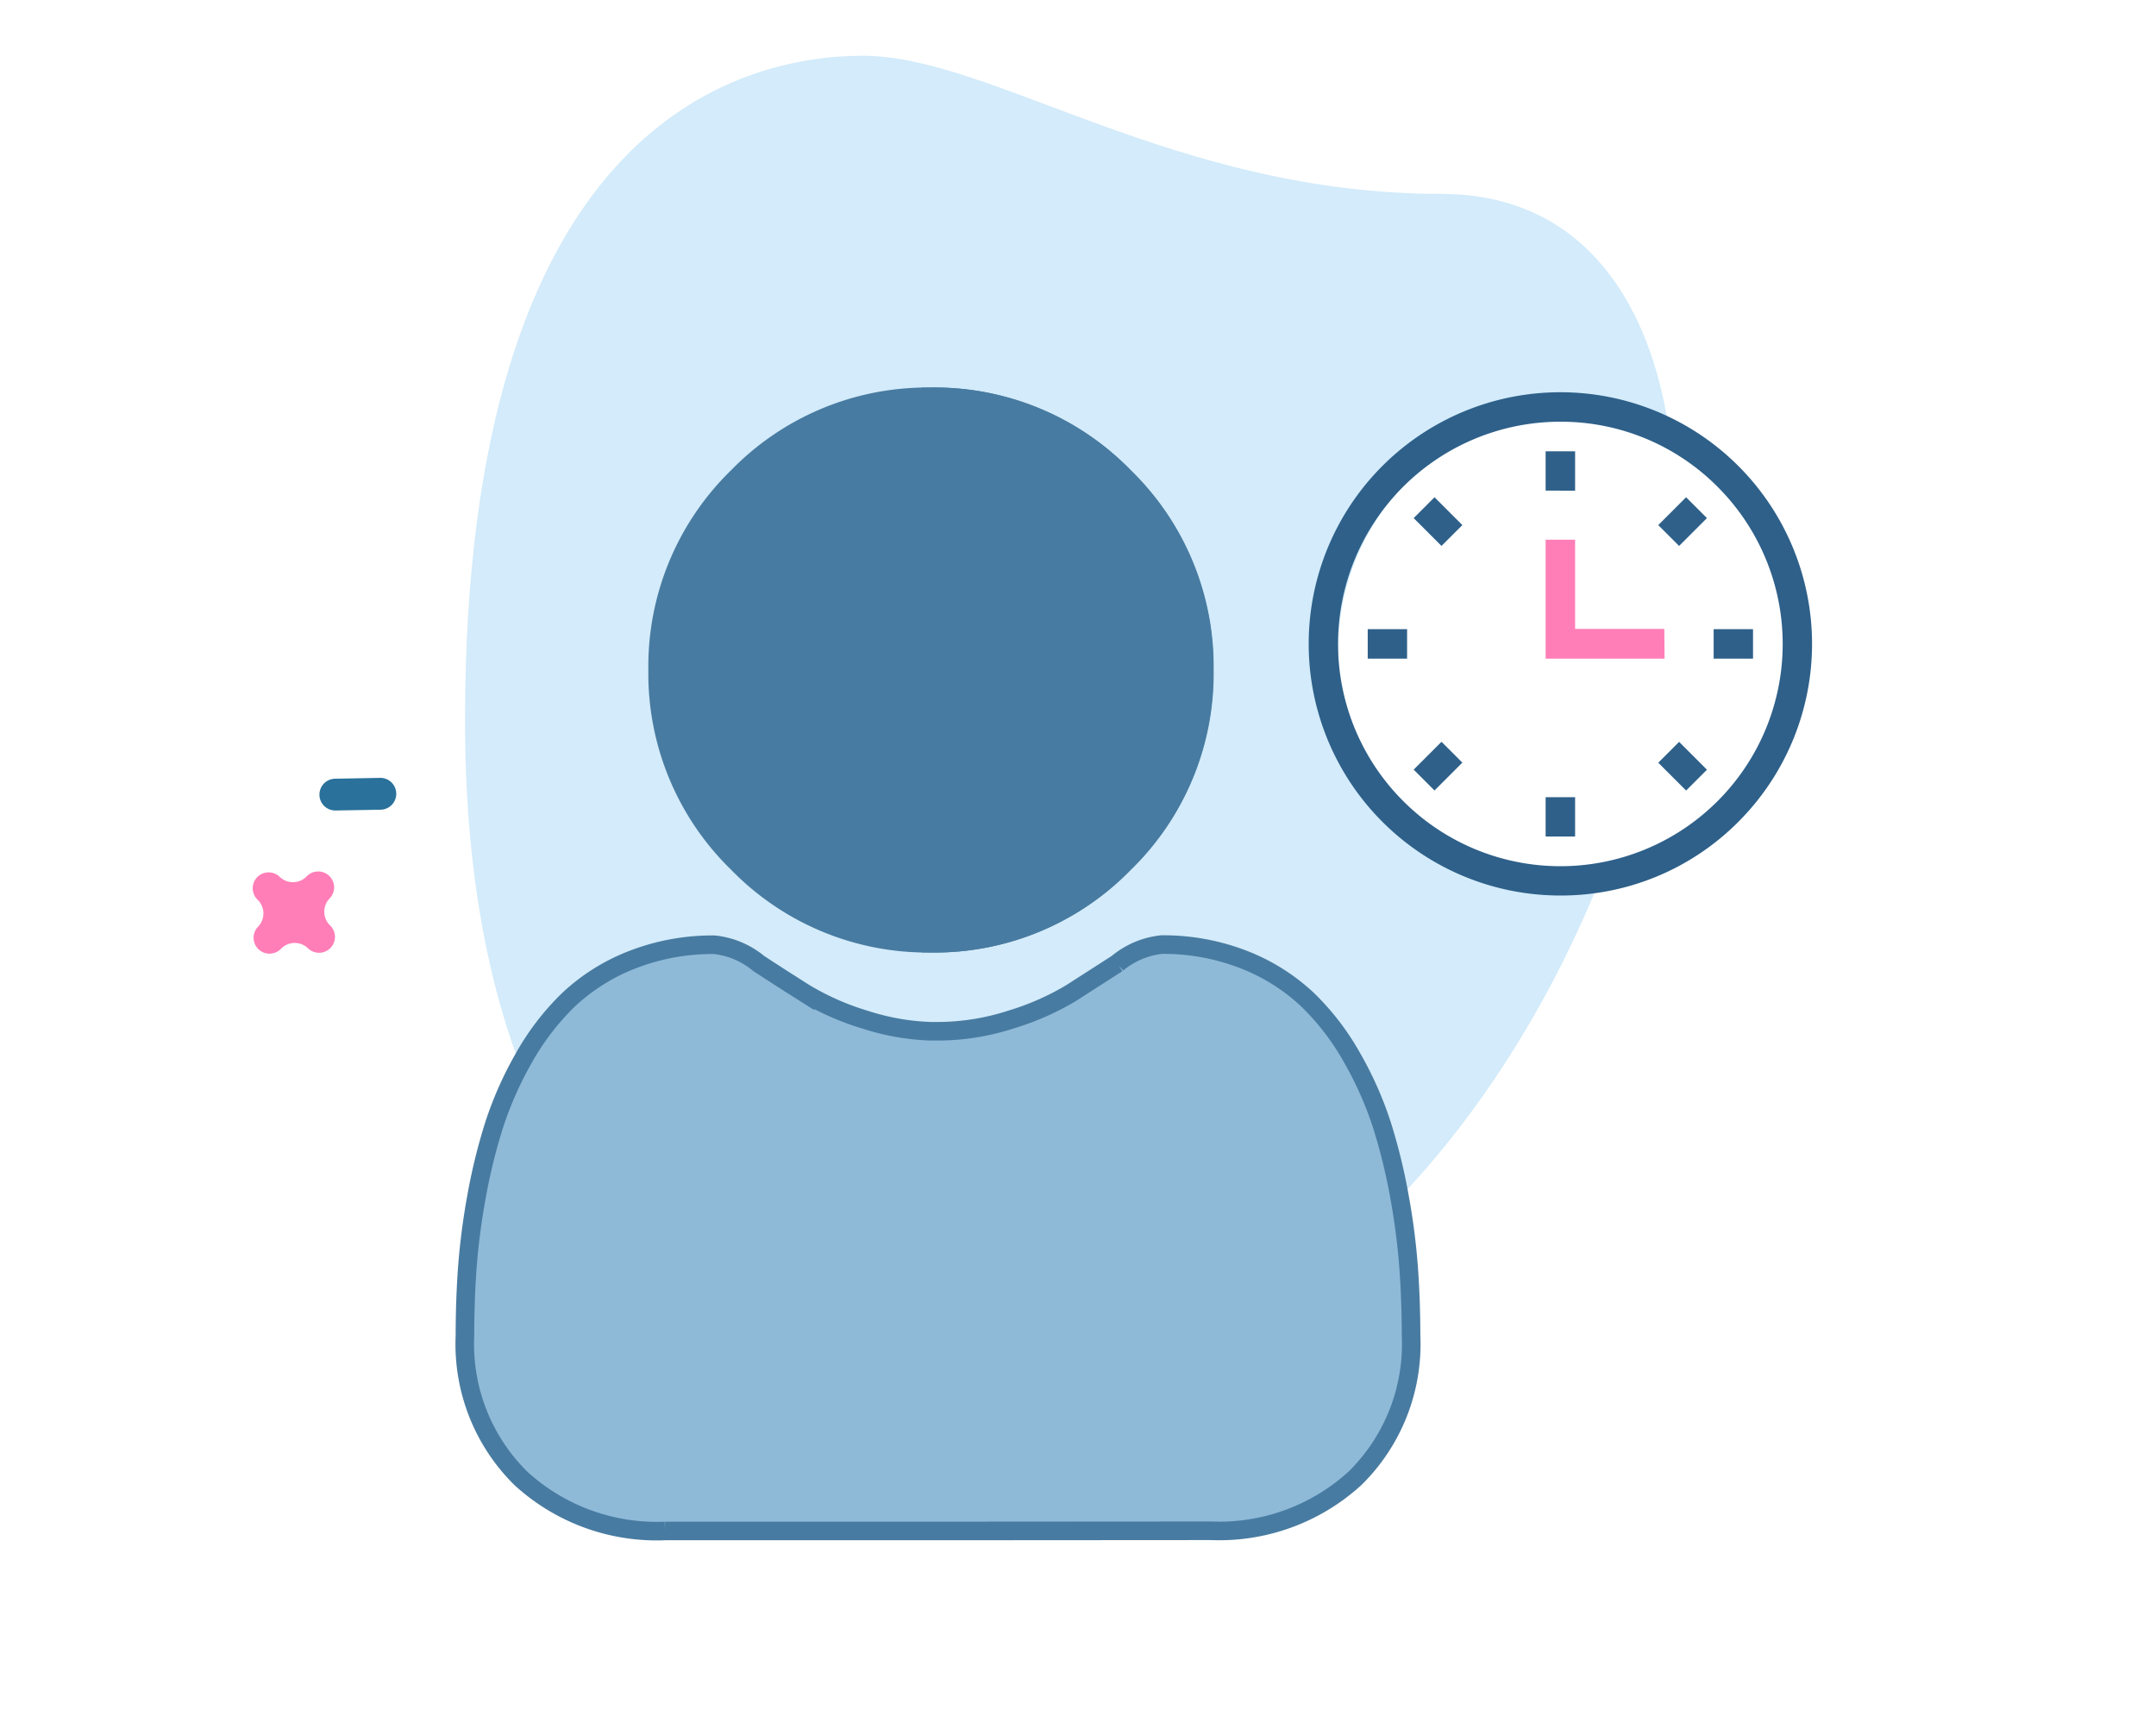 <svg xmlns="http://www.w3.org/2000/svg" width="58" height="46" viewBox="0 0 58 46">
    <defs>
        <style>
            .cls-1{fill:#fff}.cls-3{fill:#487ba1;stroke:#487ba1;stroke-width:.5px}.cls-5{fill:#ff7eb8}.cls-7{fill:#2e6089}
        </style>
    </defs>
    <g id="Man_day" transform="translate(-1462.636 -604.136)">
        <g id="Group_9859" transform="translate(1463 605.636)">
            <g id="Group_9717" transform="translate(0 .163)">
                <path id="Rectangle_1187" d="M0 0H58V46H0z" class="cls-1" transform="translate(-.364 -1.663)"/>
            </g>
            <path id="Path_2684" fill="#d3ebfa" d="M28.544 4.3C21.375 4.3 16.453.584 13 .584S2.29 2.57 2.29 18.46s9.759 18.222 13.558 18.222C33.639 36.683 41.239 4.3 28.544 4.3z" transform="translate(9.856 -.584)"/>
            <g id="user_6_" transform="translate(12.144 9.176)">
                <path id="Path_2749" d="M101.731 7.347a7.111 7.111 0 0 1-2.153 5.2 7.11 7.11 0 0 1-5.2 2.153 7.111 7.111 0 0 1-5.192-2.153 7.11 7.11 0 0 1-2.153-5.2 7.109 7.109 0 0 1 2.153-5.195A7.108 7.108 0 0 1 94.38 0a7.112 7.112 0 0 1 5.2 2.153 7.11 7.11 0 0 1 2.151 5.194zm0 0" class="cls-3" transform="translate(-81.849)"/>
                <path id="Union_13" fill="#8ebad8" stroke="#487ba1" stroke-width="0.5px" d="M-1285.977 4232.1h-7.149a5.412 5.412 0 0 1-3.877-1.415 5.065 5.065 0 0 1-1.505-3.832c0-.613.02-1.219.061-1.8a18.278 18.278 0 0 1 .247-1.929 15.37 15.37 0 0 1 .474-1.937 9.614 9.614 0 0 1 .8-1.808 6.835 6.835 0 0 1 1.2-1.567 5.3 5.3 0 0 1 1.727-1.084 5.958 5.958 0 0 1 2.2-.4 2.237 2.237 0 0 1 1.194.505c.363.238.783.508 1.245.8a7.132 7.132 0 0 0 1.609.709 6.408 6.408 0 0 0 1.774.314h.194a6.42 6.42 0 0 0 1.969-.317 7.143 7.143 0 0 0 1.61-.709c.467-.3.886-.568 1.245-.8a2.229 2.229 0 0 1 1.194-.506 5.965 5.965 0 0 1 2.2.4 5.313 5.313 0 0 1 1.726 1.084 6.815 6.815 0 0 1 1.2 1.567 9.59 9.59 0 0 1 .8 1.807 15.4 15.4 0 0 1 .474 1.939 18.038 18.038 0 0 1 .246 1.927c.042.581.062 1.188.063 1.8a5.061 5.061 0 0 1-1.505 3.832 5.415 5.415 0 0 1-3.877 1.415z" transform="translate(1298.508 -4201.587)"/>
                <path id="Path_2751" d="M210.3 14.7V0a7.112 7.112 0 0 1 5.2 2.153 7.11 7.11 0 0 1 2.153 5.195 7.111 7.111 0 0 1-2.153 5.2 7.11 7.11 0 0 1-5.2 2.152zm0 0" class="cls-3" transform="translate(-197.762)"/>
            </g>
            <g id="Group_9763" transform="rotate(40 8.278 32.07)">
                <g id="Group_3347" transform="rotate(4.01 .94 26.81)">
                    <path id="Path_2578" d="M1.37 2.741a.428.428 0 0 1-.428-.428.514.514 0 0 0-.514-.513.428.428 0 0 1 0-.856.514.514 0 0 0 .514-.516.428.428 0 0 1 .856 0 .514.514 0 0 0 .514.514.428.428 0 1 1 0 .856.514.514 0 0 0-.514.514.428.428 0 0 1-.428.429z" class="cls-5" transform="translate(.462 24.199)"/>
                    <g id="Group_3346">
                        <path id="Path_1745" fill="#2a719b" d="M.428 1.713a.428.428 0 0 1-.3-.731L.982.125a.428.428 0 0 1 .606.606l-.856.856a.426.426 0 0 1-.304.126z" transform="translate(0 21.227)"/>
                    </g>
                </g>
            </g>
        </g>
        <circle id="Ellipse_476" cx="6.5" cy="6.5" r="6.5" class="cls-1" transform="translate(1498.636 615.136)"/>
        <g id="clock" transform="translate(1497.842 614.689)">
            <g id="Group_9860">
                <path id="Path_2755" d="M6.77 13.54A6.77 6.77 0 0 1 1.983 1.983a6.77 6.77 0 0 1 9.575 9.575A6.726 6.726 0 0 1 6.77 13.54zm0-12.747A5.977 5.977 0 0 0 2.544 11 5.977 5.977 0 1 0 11 2.544 5.938 5.938 0 0 0 6.77.793z" class="cls-7"/>
            </g>
            <g id="Group_9861" transform="translate(6.374 1.588)">
                <path id="Path_2756" d="M241 60.036h.793v1.059H241z" class="cls-7" transform="translate(-241 -60.036)"/>
            </g>
            <g id="Group_9862" transform="translate(9.404 2.826)">
                <path id="Path_2757" d="M0 0h1.059v.793H0z" class="cls-7" transform="rotate(-45 .903 .374)"/>
            </g>
            <g id="Group_9863" transform="translate(10.894 6.374)">
                <path id="Path_2758" d="M411.932 241h1.059v.793h-1.059z" class="cls-7" transform="translate(-411.932 -241)"/>
            </g>
            <g id="Group_9864" transform="translate(9.404 9.406)">
                <path id="Path_2759" d="M0 0h.793v1.059H0z" class="cls-7" transform="rotate(-45 .677 .28)"/>
            </g>
            <g id="Group_9865" transform="translate(6.374 10.894)">
                <path id="Path_2760" d="M241 411.932h.793v1.059H241z" class="cls-7" transform="translate(-241 -411.932)"/>
            </g>
            <g id="Group_9866" transform="translate(2.824 9.405)">
                <path id="Path_2761" d="M0 0h1.059v.793H0z" class="cls-7" transform="rotate(-45 .903 .374)"/>
            </g>
            <g id="Group_9867" transform="translate(1.588 6.374)">
                <path id="Path_2762" d="M60.036 241h1.059v.793h-1.059z" class="cls-7" transform="translate(-60.036 -241)"/>
            </g>
            <g id="Group_9868" transform="translate(2.824 2.825)">
                <path id="Path_2763" d="M0 0h.793v1.059H0z" class="cls-7" transform="rotate(-45 .677 .28)"/>
            </g>
            <g id="Group_9869" transform="translate(6.374 3.97)">
                <path id="Path_2764" d="M244.2 153.305H241v-3.2h.793v2.4h2.4z" class="cls-5" transform="translate(-241 -150.108)"/>
            </g>
        </g>
    </g>
</svg>
